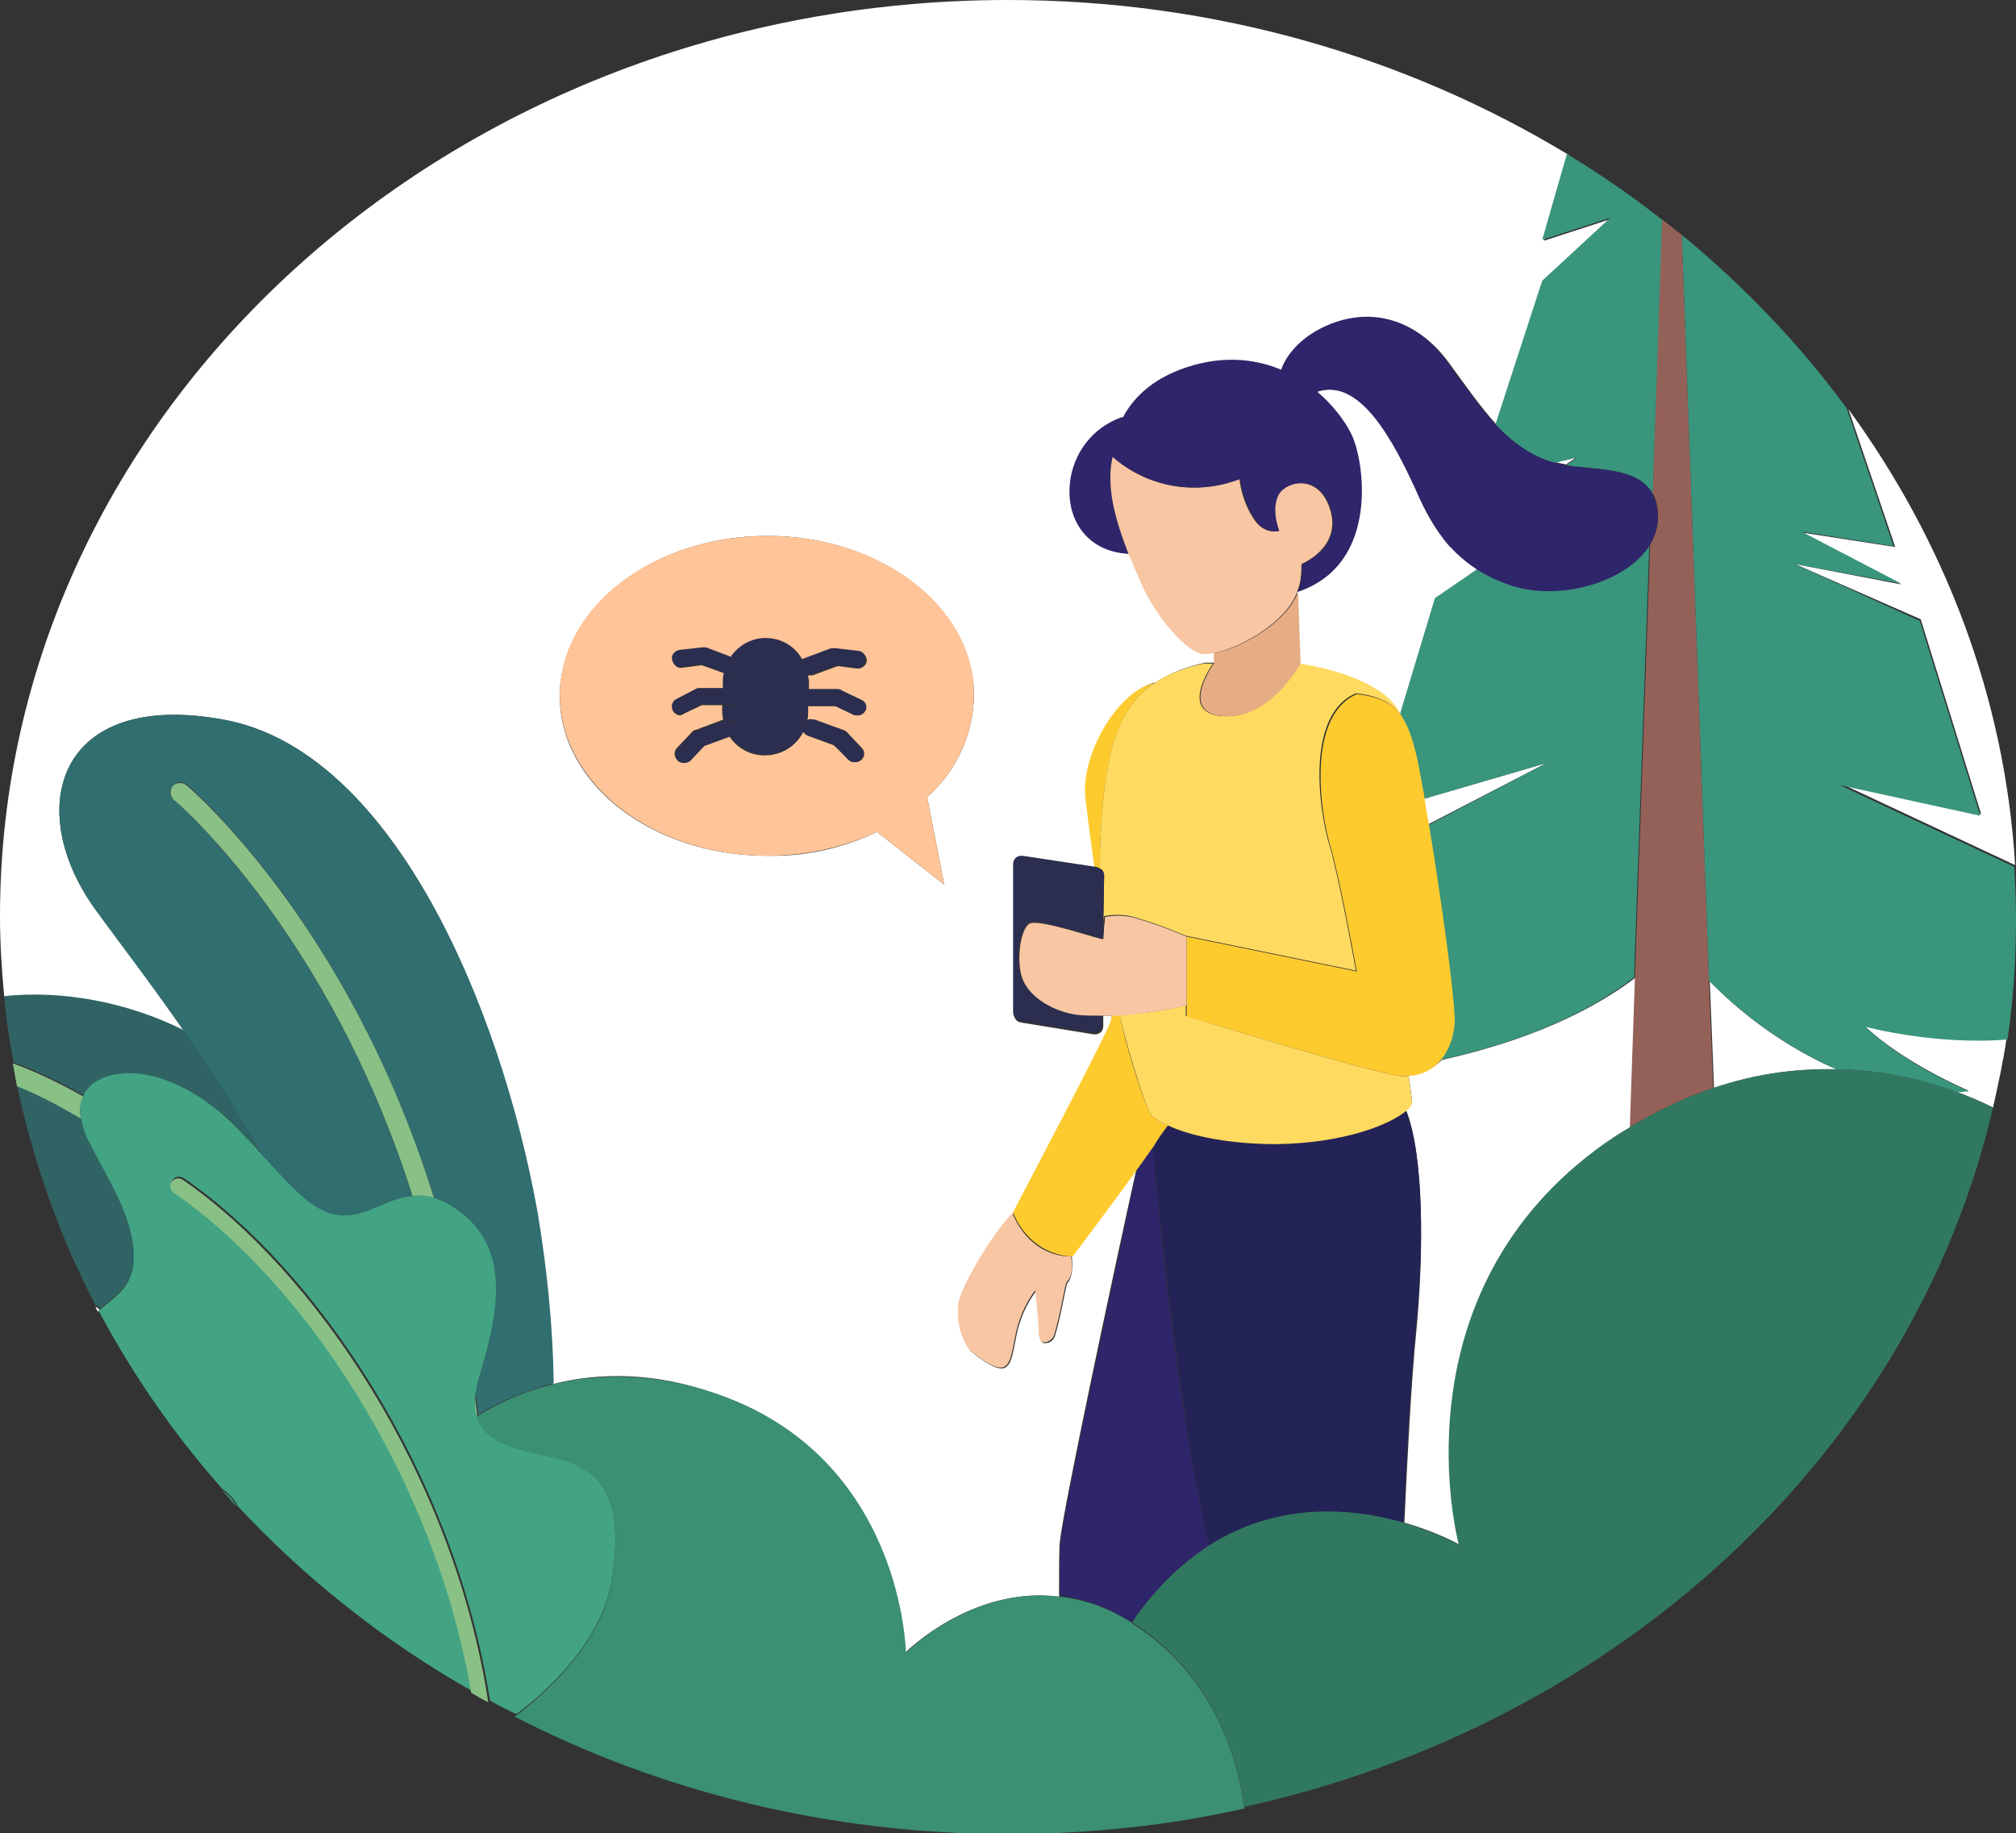 <?xml version="1.0" encoding="utf-8"?>
<!-- Generator: Adobe Illustrator 25.4.1, SVG Export Plug-In . SVG Version: 6.00 Build 0)  -->
<svg version="1.1" xmlns="http://www.w3.org/2000/svg" xmlns:xlink="http://www.w3.org/1999/xlink" x="0px" y="0px"
	 viewBox="0 0 237 215.5" style="enable-background:new 0 0 237 215.5;" xml:space="preserve">
<rect x="0" y="0" width="237" height="215.5" fill="#333333" stroke="none"/>
<style type="text/css">
	.st0{fill:#FFFFFF;}
	.st1{fill:#306364;}
	.st2{fill:#316E6F;}
	.st3{fill:#89C086;}
	.st4{fill:#39957C;}
	.st5{fill:#946158;}
	.st6{fill:#2F256A;}
	.st7{fill:#242357;}
	.st8{fill:#F8C6A3;}
	.st9{fill:#FECB2F;}
	.st10{fill:#FFDA60;}
	.st11{fill:#E6AC83;}
	.st12{fill:#2B2E4F;}
	.st13{fill:#FFC497;}
	.st14{fill:#317860;}
	.st15{fill:#3B8F73;}
	.st16{fill:#42A483;}
</style>
<g id="Layer_1">
	<g>
		<path class="st0" d="M215.9,125.7c-7.7-3.3-13.3-8.6-14.9-10.4l0.5,12.6C206.4,126.2,211.3,125.6,215.9,125.7z"/>
		<path class="st0" d="M185.4,53.7l-2.6,0.6c0.4,0.1,0.8,0.2,1.3,0.3L185.4,53.7z"/>
		<path class="st0" d="M129.7,108.9C129.7,108.9,129.7,108.9,129.7,108.9C129.7,108.9,129.7,108.9,129.7,108.9L129.7,108.9z"/>
		<path class="st0" d="M181.8,89.7l-14.4,4.2c0.2,0.9,0.3,1.9,0.5,3L181.8,89.7z"/>
		<path class="st0" d="M165.6,126.4c0.2,1.6,0.4,2.8,0.4,3.1c0,0.3-0.3,0.6-0.7,1c2.1,5.3,2.1,16.6,1.2,26
			c-0.6,5.9-1.1,15.8-1.4,22.5c3.9,1.1,6.5,2.6,6.5,2.6s-8-29.5,17.3-47.3c0.9-0.7,1.9-1.3,2.8-1.8l0.6-17.6
			c-6.7,5.1-15.2,8-22.8,9.7C168.4,125.7,167.1,126.3,165.6,126.4z"/>
		<path class="st0" d="M173.7,66.9c-1.3-0.8-2.3-1.7-3.2-2.7l-0.3,0.1l0.2-0.1c-1.7-1.9-2.9-4.2-3.9-6.5
			c-2.7-5.9-6.6-13.5-11.8-11.6c0,0,0,0,0,0c1.9,1.6,3.3,3.4,4,4.9c1.6,3,3.5,15.4-6.2,18.6c0,0,0,0.1,0,0.1l0.3,8.4
			c5.1,0.8,10.4,2.8,11.8,5.9l4.1-13.6L173.7,66.9z"/>
		<path class="st0" d="M219.2,120.6c4.6,4.4,12.2,7.6,12.2,7.6c-0.5,0.1-1,0.1-1.5,0.1c1.6,0.6,3,1.2,4.4,1.9
			c0.6-2.7,1.2-5.4,1.6-8.2C227.3,122.8,219.2,120.6,219.2,120.6z"/>
		<path class="st0" d="M211.8,62.6l11.7,6.1L211,66.3l14.8,6.5l7.1,22.9l-16.5-3.6l20.5,9.6c-1.2-19.8-8.3-38.1-19.6-53.6l5.5,16.2
			L211.8,62.6z"/>
		<path class="st0" d="M21.6,121.2c0,0,0.1,0,0.1,0.1c-4.4-6.3-8.2-11.3-10.5-14.4C2.7,95.1,6.7,81,26.3,84.6
			c19.7,3.6,32.5,33.4,36.8,58c1.1,6.7,1.8,13.4,1.9,20.1c5.6-1.4,12.1-1.4,19.3,1.2c21.8,7.6,22.1,30.4,22.1,30.4s7.8-7.9,18.1-6.6
			c0-3.2,0-5.5,0.1-6.5c0.5-4.4,6.2-31.1,9-43.8c-3.6,4.9-7.2,9.7-7.6,10.3c0.1,1.1,0.1,2.5-0.5,3.1c-0.2,0.2-0.8,4.2-1.5,6.3
			c-0.2,0.5-0.6,0.8-1.2,0.8c-0.6,0-0.6-1.1-0.6-1.3c0-0.5-0.1-2.1-0.4-4.8c-0.7,0.9-1.3,2-1.7,3.1c-1,2.5-0.8,5.4-2,5.9s-4-2-4-2
			c-1.2-1.7-1.6-3.7-1.3-5.7c0.5-2.1,3.6-7.6,6.3-10.4c0,0,0-0.1,0-0.1c0.6-1,10.7-20.3,11.5-22.5c0.1-0.2,0.1-0.4,0.1-0.7
			c-0.3,0-0.7,0-1,0l0,1.2c0,0.6-0.4,1-1,1h-0.1l-8.6-1.4c-0.5-0.1-0.8-0.5-0.8-1v-17.4c0-0.6,0.4-1,1-1l0.1,0l8.6,1.3
			c-0.5-3.5-0.9-6.6-1.1-8.3c-0.6-5.4,4-12.7,8.1-13.6c1.5-1,3.5-1.8,5.8-2.3l1.1,0l0-1.2c-0.4,0.1-0.8,0.1-1.1,0.1
			c-1.8-0.1-5.5-4.2-7.3-8.2c-0.5-1.2-1-2.3-1.5-3.5c-5.1-0.3-7.8-4.5-6.7-9.6c0.8-3,3-5.5,6-6.5c1.2-2.2,3.6-4.7,8.3-6
			c4-1.1,7.5-0.6,10.3,0.6c0,0,0,0,0,0c0,0,0.9-3.7,6.3-5.6c4.6-1.6,9.5-0.4,13.2,4.6c1.9,2.6,3.7,5.2,5.7,7.4l5.5-16.9l8-7.4
			l-8,2.6l2.9-10.1C165.4,6.7,142.8,0,118.5,0C53.1,0,0,48.2,0,107.7c0,3.2,0.2,6.3,0.5,9.5C7.1,116.5,14.8,117.9,21.6,121.2z
			 M90.2,63c13.4,0,24.3,8.4,24.3,18.8c-0.1,4.6-2.1,8.9-5.5,11.9l2,10.3l-7.9-6.2c-4,1.9-8.4,2.9-12.9,2.8
			c-13.5,0-24.4-8.4-24.4-18.8C65.9,71.4,76.8,63,90.2,63z"/>
		<path class="st0" d="M11.2,153.6c0.1,0.2,0.2,0.4,0.3,0.6c0.1-0.1,0.2-0.2,0.2-0.2C11.6,153.8,11.4,153.7,11.2,153.6z"/>
		<path class="st1" d="M15.2,150.4c0.5-1.1,0.7-2.3,0.5-3.5c-0.3-4.5-3.1-8.4-5.1-12.4c-0.6-1-0.9-2.1-1.1-3.2
			c-2.7-1.6-5.2-2.9-7.5-3.8c1.9,9.1,5,17.8,9.2,25.9c0.2,0.1,0.4,0.3,0.6,0.4C13,152.8,14.4,151.9,15.2,150.4z"/>
		<path class="st1" d="M17.5,126.4c4.4,0.9,8.2,3.8,11.1,7c0.9,1,1.8,2,2.6,2.8c-3.2-5.5-6.5-10.6-9.5-15c0,0-0.1,0-0.1-0.1
			c-6.8-3.4-14.5-4.7-21.1-4c0.2,2.6,0.6,5.2,1.1,7.8c2.5,0.9,5.3,2.2,8.3,3.9C11,126.2,14.8,125.9,17.5,126.4z"/>
		<path class="st2" d="M41.5,142.8c2.4-0.4,4.5-1.9,7-2.2C38.7,109.6,20.7,94.3,20.4,94c-0.5-0.4-0.6-1.1-0.1-1.6
			c0.4-0.5,1.1-0.6,1.6-0.2c0,0,0,0,0,0c0.3,0.2,19.1,16.3,29.1,48.6c1,0.3,2.2,0.9,3.4,1.9c5.6,4.6,4.1,12,1.9,19.3
			c-0.2,0.6-0.3,1.2-0.4,1.8c0.1,0.8,0.2,1.6,0.3,2.5c2.6-1.6,5.6-2.8,8.9-3.7c-0.1-6.7-0.8-13.5-1.9-20.1
			C58.8,118,46,88.2,26.3,84.6C6.7,81,2.7,95.1,11.2,106.9c2.2,3.1,6.1,8.1,10.5,14.4c3,4.4,6.3,9.4,9.5,15
			C35.9,141.4,38,143.4,41.5,142.8z"/>
		<path class="st3" d="M21.9,92.3C21.9,92.3,21.9,92.3,21.9,92.3c-0.5-0.4-1.2-0.3-1.6,0.1c-0.4,0.5-0.3,1.2,0.1,1.6
			c0.3,0.2,18.3,15.6,28.1,46.6c0.8-0.1,1.6,0,2.5,0.2C41,108.5,22.2,92.5,21.9,92.3z"/>
		<path class="st3" d="M55.9,166.5c0.1,0,0.1-0.1,0.2-0.1c-0.1-0.8-0.2-1.6-0.3-2.5C55.7,164.9,55.7,165.7,55.9,166.5z"/>
		<path class="st3" d="M9.4,130.6c0-0.7,0.2-1.2,0.4-1.7c-3-1.7-5.8-3-8.3-3.9c0.2,0.9,0.3,1.8,0.5,2.7c2.3,0.9,4.8,2.2,7.5,3.8
			C9.5,131.1,9.4,130.9,9.4,130.6z"/>
		<path class="st4" d="M178.2,68.9c-1.8-0.5-3.3-1.2-4.5-2l-5,3.4l-4.1,13.6c0.1,0.1,0.1,0.3,0.2,0.4c1,1.6,1.6,3.9,2.2,7.4
			c0.1,0.6,0.3,1.4,0.4,2.2l14.4-4.2l-13.9,7.3c1.4,8.6,3.3,21.2,3,23.5c-0.2,1.7-0.8,3.1-1.6,4.1c7.7-1.7,16.2-4.6,22.8-9.7l1.8-51
			C191.6,68.1,184.1,70.6,178.2,68.9z"/>
		<path class="st4" d="M215.9,125.7c5.1,0.1,9.9,1.1,14.1,2.7c0.5,0,1-0.1,1.5-0.1c0,0-7.7-3.2-12.2-7.6c0,0,8.1,2.2,16.7,1.5
			c0.7-4.7,1-9.5,1-14.3c0-2-0.1-4-0.2-6l-20.5-9.6l16.5,3.6l-7.1-22.9L211,66.3l12.5,2.3l-11.7-6.1l10.8,1.7l-5.5-16.2
			c-5.5-7.5-12.1-14.4-19.4-20.4l3.2,87.7C202.6,117,208.2,122.4,215.9,125.7z"/>
		<path class="st4" d="M170.5,64.2C170.5,64.2,170.4,64.2,170.5,64.2l-0.3,0.1L170.5,64.2z"/>
		<path class="st4" d="M189.3,25.6l-8,7.4l-5.5,16.9c1.9,2,4,3.6,6.6,4.4c0.1,0,0.3,0.1,0.4,0.1l2.6-0.6l-1.3,0.9
			c3.8,0.6,8.5,0.2,10.2,3.4l1.2-32.2c-3.6-2.8-7.3-5.4-11.3-7.8l-2.9,10.1L189.3,25.6z"/>
		<path class="st5" d="M194.9,60.6c0.1,1.2-0.3,2.3-0.9,3.3l-1.8,51l-0.6,17.6c3.3-2,6.6-3.5,9.8-4.6l-0.5-12.6l-3.2-87.7
			c-0.8-0.6-1.5-1.2-2.3-1.8L194.3,58C194.7,58.7,194.9,59.5,194.9,60.6z"/>
		<path class="st6" d="M135.9,187.1c2-2.3,4.1-4,6.2-5.4c-3.5-15.2-5.8-37.7-6.6-46.9c-0.6,0.8-1.2,1.7-1.8,2.5
			c-2.7,12.7-8.5,39.4-9,43.8c-0.1,1-0.1,3.3-0.1,6.5c2.7,0.3,5.5,1.3,8.5,3.1C133.9,189.6,134.8,188.3,135.9,187.1z"/>
		<path class="st7" d="M165.3,130.6c-1.9,1.6-7.3,3.8-15.3,3.9c-5.6,0-10.1-1-12.7-2.2c-0.6,0.8-1.2,1.7-1.8,2.5
			c0.9,9.2,3.2,31.7,6.6,46.9c8.3-5.3,17.1-4.3,22.9-2.7c0.3-6.7,0.8-16.7,1.4-22.5C167.4,147.2,167.4,135.9,165.3,130.6z"/>
		<path class="st8" d="M119,142.6c-2.6,2.8-5.8,8.3-6.3,10.4c-0.3,2,0.1,4.1,1.3,5.7c0,0,2.8,2.5,4,2s1-3.4,2-5.9
			c0.4-1.1,1-2.2,1.7-3.1c0.3,2.7,0.4,4.3,0.4,4.8c0,0.2,0,1.3,0.6,1.3c0.5,0,1-0.3,1.2-0.8c0.7-2.1,1.3-6.1,1.5-6.3
			c0.7-0.6,0.7-2,0.5-3.1c0,0-0.1,0.1-0.1,0.1S121.3,148,119,142.6z"/>
		<path class="st9" d="M129.3,102.3c0-0.7,0-1.3,0-2c0.4-11,1.8-16.9,6.4-20c-4.1,0.8-8.7,8.2-8.1,13.6c0.2,1.7,0.6,4.8,1.1,8.3
			l0.1,0C129.1,102.1,129.2,102.2,129.3,102.3z"/>
		<path class="st9" d="M137.3,132.3c-1.2-0.5-2-1.1-2.2-1.6c-0.6-1.4-2.2-5.7-3.5-11.4c-0.3,0-0.6,0-0.9,0c0,0.3-0.1,0.6-0.1,0.7
			c-0.8,2.2-11,21.5-11.5,22.5c0,0,0,0.1,0,0.1c2.3,5.3,7,5.1,7,5.1s0,0,0.1-0.1c0.4-0.6,4.1-5.4,7.6-10.3c0.6-0.8,1.2-1.7,1.8-2.5
			C136.1,133.9,136.7,133.1,137.3,132.3z"/>
		<path class="st10" d="M165.3,130.6c0.5-0.4,0.7-0.7,0.7-1c0-0.3-0.2-1.5-0.4-3.1c-0.3,0-0.5,0-0.8,0c-3.1-0.2-25.4-7.1-25.4-7.1
			v-9.3l0,8.1c-2.6,0.6-5.2,1-7.8,1.1c1.4,5.7,2.9,10,3.5,11.4c0.2,0.5,1,1.1,2.2,1.6c2.5,1.2,7.1,2.2,12.7,2.2
			C158,134.4,163.4,132.2,165.3,130.6z"/>
		<path class="st10" d="M129.3,100.2c0,0.7,0,1.3,0,2c0.3,0.2,0.5,0.5,0.5,0.8l-0.1,5.8c0,0,0,0,0,0c0-0.6,0.1-1.1,0.1-1.1
			c1-0.2,2.1-0.2,3.1,0c2.2,0.6,4.4,1.4,6.5,2.3V110l20,4.1c0,0-2-11.1-3.1-14.7c-1.3-4.3-2.8-15.4,3.1-17.9v0
			c2.7,0.3,4.3,1.1,5.4,2.8c0-0.1-0.1-0.3-0.2-0.4c-1.4-3.1-6.7-5.1-11.8-5.9c0,0-3.4,6.3-8.7,6.2c-5.9-0.1-1.5-6.2-1.5-6.2l0,0
			l-1.1,0c-2.3,0.5-4.3,1.3-5.8,2.3C131.1,83.4,129.7,89.2,129.3,100.2z"/>
		<path class="st9" d="M164.8,126.5c0.3,0,0.5,0,0.8,0c1.5-0.1,2.8-0.7,3.8-1.9c0.8-1,1.4-2.3,1.6-4.1c0.2-2.3-1.6-15-3-23.5
			c-0.2-1.1-0.4-2.1-0.5-3c-0.1-0.8-0.3-1.6-0.4-2.2c-0.6-3.5-1.2-5.8-2.2-7.4c-1.1-1.7-2.7-2.5-5.4-2.8v0
			c-5.8,2.5-4.4,13.5-3.1,17.9c1.1,3.6,3.1,14.7,3.1,14.7l-20-4.1v0.1v9.3C139.5,119.4,161.7,126.3,164.8,126.5z"/>
		<path class="st11" d="M144.2,84.2c5.3,0.1,8.7-6.2,8.7-6.2l-0.3-8.4c-0.4,1-1,1.9-1.8,2.7c-2.3,2.4-5.9,4.1-8.1,4.5l0,1.2l0,0
			C142.7,78,138.3,84.1,144.2,84.2z"/>
		<path class="st12" d="M120.2,115.2c-0.9-2-0.4-5.9,0.7-6.7c1.1-0.7,8.7,2,8.7,1.8c0-0.1,0.1-0.8,0.1-1.5l0-0.1l0.1-5.8
			c0-0.4-0.2-0.7-0.5-0.8c-0.1-0.1-0.2-0.1-0.4-0.2l-0.1,0l-8.6-1.3l-0.1,0c-0.6,0-1,0.4-1,1v17.4c0,0.5,0.4,0.9,0.8,1l8.6,1.4h0.1
			c0.6,0,1-0.4,1-1l0-1.2c-1,0-2,0-3.1-0.1C123.7,118.8,121.1,117.2,120.2,115.2z"/>
		<path class="st13" d="M90.2,100.6c4.4,0,8.8-0.9,12.9-2.8l7.9,6.2l-2-10.3c3.4-3,5.4-7.3,5.5-11.9C114.6,71.4,103.7,63,90.2,63
			c-13.5,0-24.4,8.4-24.4,18.8C65.9,92.2,76.8,100.6,90.2,100.6z M82.5,78.2l-2.3,0.3c-0.6,0.1-1-0.3-1.1-0.9
			c-0.1-0.6,0.3-1,0.9-1.1l2.6-0.3c0.2,0,0.3,0,0.5,0l2.9,1.1c0.9-1.3,2.4-2.2,4.1-2.2c1.9,0,3.5,1,4.3,2.6c0.1-0.1,0.2-0.2,0.3-0.2
			l3.2-1.2c0.2,0,0.3,0,0.5,0l2.6,0.3c0.6,0.1,0.9,0.6,0.9,1.1c-0.1,0.6-0.6,0.9-1.1,0.9l-2.3-0.3l-3,1.1c-0.1,0-0.2,0-0.4,0
			c0,0,0,0-0.1,0c0,0.2,0.1,0.5,0.1,0.7v1h3.5c0.2,0,0.3,0,0.4,0.1l2.3,1.1c0.5,0.3,0.7,0.9,0.4,1.3c-0.2,0.3-0.5,0.5-0.9,0.5v0
			c-0.2,0-0.3,0-0.5-0.1l-2.1-1H95v0.8c0,0.3,0,0.6-0.1,0.9c0.2-0.1,0.5-0.1,0.8-0.1c0,0,0,0,0.1,0l3.3,1.2c0.1,0.1,0.3,0.1,0.4,0.2
			l1.8,1.9c0.4,0.4,0.4,1,0,1.4c-0.2,0.2-0.5,0.3-0.8,0.3c-0.3,0-0.5-0.1-0.7-0.3L98,87.6l-3-1.1c-0.3-0.1-0.5-0.3-0.6-0.5
			c-0.8,1.7-2.5,2.8-4.5,2.8c-1.8,0-3.3-0.9-4.2-2.3c0,0,0,0,0,0l-3,1.1l-1.6,1.7c-0.2,0.2-0.5,0.3-0.8,0.3c-0.6,0-1-0.5-1-1
			c0-0.2,0.1-0.5,0.3-0.7l1.8-1.9c0.1-0.1,0.2-0.2,0.4-0.2l3.2-1.2c0,0,0,0,0,0c0-0.3-0.1-0.5-0.1-0.8v-0.9h-2.4l-2.1,1
			C80.3,84,80.2,84,80,84.1c-0.6,0-1-0.5-1-1c0-0.4,0.2-0.7,0.5-0.9l2.3-1.2c0.1-0.1,0.3-0.1,0.5-0.1H85V80c0-0.3,0-0.6,0.1-0.9
			L82.5,78.2z"/>
		<path class="st12" d="M85,80.9h0.8c0.6,0,1,0.4,1,1c0,0.6-0.4,1-1,1H85v0.9c0,0.3,0,0.6,0.1,0.8c0.5-0.2,1.1,0.1,1.2,0.6
			c0.2,0.5-0.1,1-0.5,1.2c0.9,1.4,2.4,2.3,4.2,2.3c2,0,3.7-1.1,4.5-2.8c-0.1-0.2-0.1-0.5-0.1-0.8c0.1-0.3,0.3-0.5,0.5-0.6
			c0-0.3,0.1-0.6,0.1-0.9V83c-0.6,0-1-0.4-1-1c0-0.6,0.4-1,1-1v-1c0-0.2,0-0.5-0.1-0.7c-0.5,0-0.9-0.5-0.9-1c0-0.3,0.1-0.6,0.3-0.7
			C93.5,76,91.9,75,90,75c-1.7,0-3.2,0.9-4.1,2.2l0.3,0.1c0.5,0.2,0.8,0.8,0.6,1.3c-0.1,0.4-0.5,0.7-0.9,0.7l0,0.1
			c-0.1,0-0.2,0-0.3-0.1l-0.4-0.1C85,79.4,85,79.7,85,80V80.9z"/>
		<path class="st12" d="M86.8,81.9c0-0.6-0.4-1-1-1H85h-2.7c-0.2,0-0.3,0-0.5,0.1l-2.3,1.2C79.2,82.3,79,82.7,79,83c0,0.6,0.4,1,1,1
			c0.2,0,0.3-0.1,0.5-0.2l2.1-1H85h0.8C86.3,82.9,86.8,82.4,86.8,81.9z"/>
		<path class="st12" d="M86.3,85.3c-0.2-0.5-0.7-0.8-1.2-0.6c0,0,0,0,0,0l-3.2,1.2c-0.1,0.1-0.3,0.1-0.4,0.2l-1.8,1.9
			c-0.2,0.2-0.3,0.4-0.3,0.7c0,0.6,0.4,1,1,1c0.3,0,0.6-0.1,0.8-0.3l1.6-1.7l3-1.1c0,0,0,0,0,0C86.3,86.3,86.5,85.8,86.3,85.3z"/>
		<path class="st12" d="M85.8,79.3L85.8,79.3c0.5-0.1,0.8-0.3,1-0.7c0.2-0.5-0.1-1.1-0.6-1.3l-0.3-0.1l-2.9-1.1c-0.2,0-0.3,0-0.5,0
			l-2.6,0.3c-0.6,0.1-1,0.6-0.9,1.1c0.1,0.6,0.6,1,1.1,0.9l2.3-0.3l2.6,1l0.4,0.1C85.6,79.3,85.7,79.3,85.8,79.3z"/>
		<path class="st12" d="M94,82c0,0.6,0.4,1,1,1h3.2l2.1,1c0.1,0.1,0.3,0.1,0.5,0.1v0c0.4,0,0.7-0.2,0.9-0.5c0.3-0.5,0.1-1.1-0.4-1.3
			l-2.3-1.1C98.8,81,98.6,81,98.5,81H95C94.4,81,94,81.4,94,82z"/>
		<path class="st12" d="M94.4,85.2c-0.1,0.3-0.1,0.5,0.1,0.8c0.1,0.2,0.3,0.4,0.6,0.5l3,1.1l1.6,1.7c0.2,0.2,0.5,0.3,0.7,0.3
			c0.3,0,0.6-0.1,0.8-0.3c0.4-0.4,0.4-1,0-1.4l-1.8-1.9c-0.1-0.1-0.2-0.2-0.4-0.2l-3.3-1.2c0,0,0,0-0.1,0c-0.3-0.1-0.5-0.1-0.8,0.1
			C94.7,84.8,94.5,85,94.4,85.2z"/>
		<path class="st12" d="M94.9,79.3C95,79.3,95,79.3,94.9,79.3c0.2,0,0.3,0,0.4,0l3-1.1l2.3,0.3c0.6,0.1,1.1-0.3,1.1-0.9
			c0.1-0.6-0.3-1.1-0.9-1.1l-2.6-0.3c-0.2,0-0.3,0-0.5,0l-3.2,1.2c-0.1,0-0.2,0.1-0.3,0.2C94.1,77.8,94,78,94,78.3
			C94,78.8,94.4,79.3,94.9,79.3z"/>
		<path class="st8" d="M139.5,118.2l0-8.1c-2.1-0.9-4.3-1.7-6.5-2.3c-1-0.2-2.1-0.2-3.1,0c0,0,0,0.5-0.1,1.1c0,0,0,0,0,0
			c0,0.6-0.1,1.4-0.1,1.5c-0.1,0.2-7.6-2.5-8.7-1.8c-1.1,0.7-1.6,4.7-0.7,6.7c0.9,2,3.5,3.6,6.3,4c1,0.1,2,0.1,3.1,0.1
			c0.3,0,0.7,0,1,0c0.3,0,0.6,0,0.9,0C134.2,119.2,136.9,118.8,139.5,118.2z"/>
		<path class="st6" d="M130.8,53.7C130.8,53.7,130.8,53.7,130.8,53.7C130.8,53.7,130.8,53.7,130.8,53.7c0,0-0.1-2.2,1.2-4.7
			c-3,1-5.2,3.4-6,6.5c-1.2,5.1,1.6,9.4,6.7,9.6C131.1,61.2,130,57.2,130.8,53.7z"/>
		<path class="st8" d="M152.5,69.6c0,0,0-0.1,0-0.1C152.5,69.5,152.5,69.5,152.5,69.6c0.2-0.6,0.4-1.2,0.4-1.7
			c0.1-0.5,0.1-1.1,0.1-1.6c0,0,4.7-1.9,3.4-6.3c-1.3-4.4-5.3-3.5-6.2-1.8c-0.9,1.7,0.1,4.2,0.1,4.2s-1.8,0.6-3.1-1.7
			c-0.8-1.3-1.3-2.8-1.5-4.4c-5.1,2-10.8,1-14.9-2.6c0,0,0,0,0,0c-0.8,3.5,0.3,7.4,1.9,11.5c0.5,1.2,1,2.3,1.5,3.5
			c1.8,4,5.4,8.1,7.3,8.2c0.3,0,0.7,0,1.1-0.1c2.2-0.4,5.8-2.1,8.1-4.5C151.5,71.5,152.1,70.6,152.5,69.6z"/>
		<path class="st6" d="M130.8,53.7C130.8,53.7,130.8,53.7,130.8,53.7c4.1,3.6,9.9,4.6,15,2.6c0.2,1.5,0.7,3,1.5,4.4
			c1.3,2.3,3.1,1.7,3.1,1.7s-1-2.4-0.1-4.2c0.9-1.7,5-2.6,6.2,1.8c1.3,4.4-3.4,6.3-3.4,6.3c0,0.5,0,1.1-0.1,1.6
			c-0.1,0.6-0.2,1.1-0.5,1.6c0,0,0,0,0.1,0c9.7-3.1,7.8-15.6,6.2-18.6c-0.7-1.4-2.1-3.3-4-4.9c-1.6-0.2-3.1-1.1-4.1-2.5
			c-2.8-1.2-6.3-1.7-10.3-0.6c-4.7,1.3-7.1,3.8-8.3,6C130.7,51.5,130.8,53.7,130.8,53.7z"/>
		<path class="st6" d="M154.7,46.1C154.7,46.1,154.7,46.1,154.7,46.1c5.1-1.9,9.1,5.7,11.8,11.6c1,2.3,2.2,4.5,3.9,6.5
			c0,0,0,0,0.1,0.1c0.9,1,2,1.9,3.2,2.7c1.3,0.8,2.8,1.5,4.5,2c5.8,1.6,13.3-0.8,15.8-5c0.6-1,0.9-2.1,0.9-3.3
			c0-1.1-0.3-1.9-0.6-2.6c-1.7-3.2-6.4-2.8-10.2-3.4c-0.4-0.1-0.9-0.2-1.3-0.3c-0.1,0-0.3-0.1-0.4-0.1c-2.6-0.8-4.7-2.4-6.6-4.4
			c-2-2.2-3.8-4.8-5.7-7.4c-3.7-5-8.6-6.2-13.2-4.6c-5.3,1.9-6.3,5.6-6.3,5.6c0,0,0,0,0,0C151.6,45,153.1,45.8,154.7,46.1z"/>
		<path class="st14" d="M215.9,125.7c-4.6-0.1-9.5,0.5-14.5,2.2c-3.2,1.1-6.5,2.6-9.8,4.6c-0.9,0.6-1.9,1.2-2.8,1.8
			c-25.3,17.8-17.3,47.3-17.3,47.3s-2.5-1.4-6.5-2.6c-5.8-1.7-14.6-2.6-22.9,2.7c-2.1,1.4-4.2,3.1-6.2,5.4c-1.1,1.2-2,2.4-2.8,3.6
			c0,0,0.1,0,0.1,0.1c9.5,6.1,12.3,15.8,13.1,21.6c44.1-9.7,78.6-41.7,88-82.2c-1.4-0.7-2.9-1.3-4.4-1.9
			C225.8,126.8,221,125.8,215.9,125.7z"/>
		<path class="st15" d="M26.4,175.4c-0.1-0.1-0.2-0.1-0.3-0.2c0.6,0.6,1.1,1.3,1.7,1.9C27.5,176.4,27,175.8,26.4,175.4z"/>
		<path class="st15" d="M133.2,190.9c0,0-0.1,0-0.1-0.1c-2.9-1.9-5.8-2.8-8.5-3.1c-10.4-1.3-18.1,6.6-18.1,6.6s-0.3-22.8-22.1-30.4
			c-7.2-2.5-13.8-2.5-19.3-1.2c-3.3,0.8-6.3,2.1-8.9,3.7c-0.1,0-0.1,0.1-0.2,0.1c0.9,3.4,5.1,4,9.2,5c5.5,1.2,8.3,4.6,6.7,14.5
			c-1.2,7.2-7.9,13.2-11.4,15.8c17.1,8.8,36.9,13.8,58,13.8c9.6,0,18.9-1,27.8-3C145.5,206.6,142.7,197,133.2,190.9z"/>
		<path class="st16" d="M71.9,185.9c1.6-9.8-1.2-13.2-6.7-14.5c-4.1-0.9-8.3-1.6-9.2-5c-0.2-0.7-0.2-1.6-0.1-2.6
			c0.1-0.5,0.2-1.1,0.4-1.8c2.2-7.3,3.8-14.7-1.9-19.3c-1.2-1-2.4-1.6-3.4-1.9c-0.9-0.3-1.7-0.3-2.5-0.2c-2.5,0.2-4.6,1.8-7,2.2
			c-3.5,0.5-5.6-1.4-10.3-6.6c-0.8-0.9-1.6-1.8-2.6-2.8c-2.9-3.2-6.8-6.1-11.1-7c-2.7-0.6-6.5-0.2-7.7,2.4c-0.2,0.5-0.4,1.1-0.4,1.7
			c0,0.3,0.1,0.6,0.1,0.8c0.2,1.1,0.5,2.2,1.1,3.2c2,4,4.7,7.9,5.1,12.4c0.1,1.2,0,2.4-0.5,3.5c-0.7,1.5-2.1,2.4-3.4,3.5
			c-0.1,0.1-0.2,0.2-0.2,0.2c4,7.5,8.9,14.6,14.6,21c0.1,0.1,0.2,0.1,0.3,0.2c0.6,0.5,1.1,1,1.4,1.7c7.9,8.5,17.2,15.9,27.6,21.8
			c-4.4-25.7-20.1-48.5-35-58.8c0,0,0,0,0,0c-0.4-0.3-0.5-0.9-0.2-1.3c0,0,0,0,0,0c0.3-0.4,0.8-0.5,1.3-0.2
			c15.5,10.6,31.8,34.6,36,61.4c1,0.6,2,1.1,3.1,1.6C64,199.1,70.7,193.1,71.9,185.9z"/>
		<path class="st3" d="M21.5,138.7c-0.4-0.3-1-0.2-1.3,0.2c0,0,0,0,0,0c-0.3,0.4-0.2,1,0.2,1.3c0,0,0,0,0,0
			c14.9,10.2,30.6,33.1,35,58.8c0.7,0.4,1.3,0.8,2,1.1C53.3,173.3,36.9,149.3,21.5,138.7z"/>
	</g>
</g>
<g id="Layer_2">
</g>
</svg>
